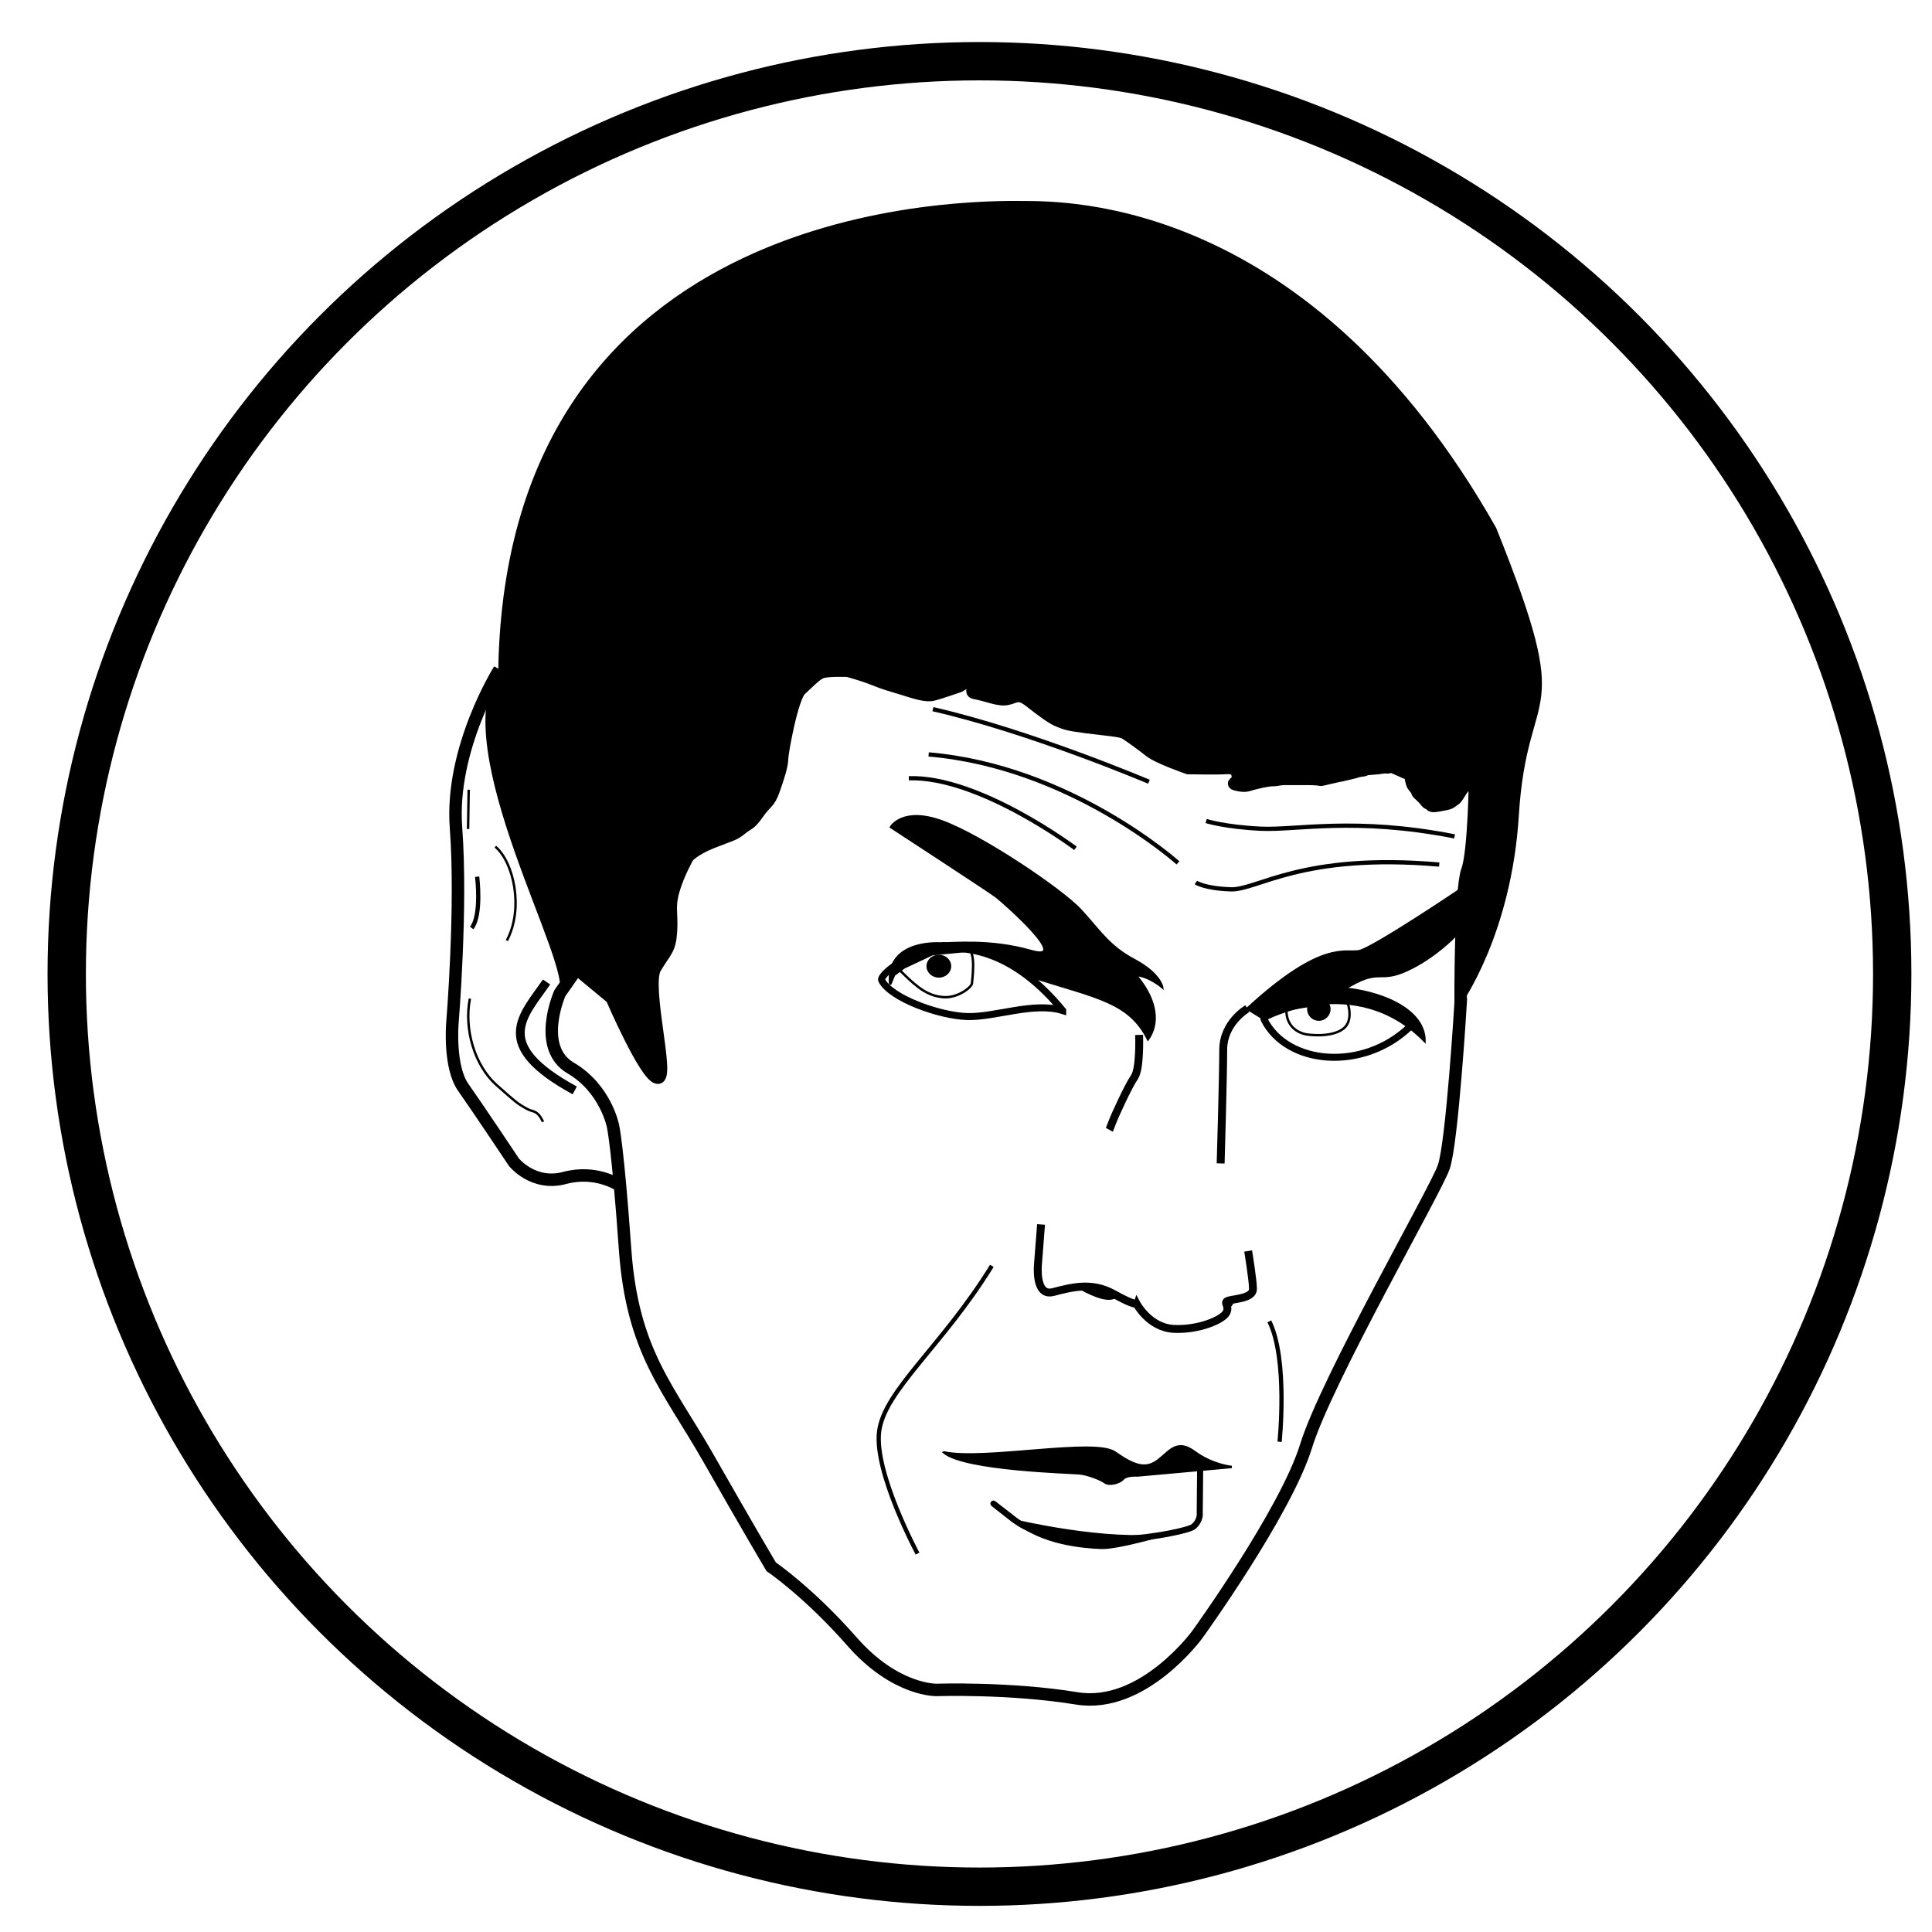 <?xml version="1.0" encoding="UTF-8" standalone="no"?>
<!-- Created with Inkscape (http://www.inkscape.org/) -->

<svg
   width="800"
   height="800"
   viewBox="0 0 211.667 211.667"
   version="1.1"
   id="svg8"
   inkscape:version="1.2.1 (9c6d41e410, 2022-07-14)"
   sodipodi:docname="Spock.svg"
   inkscape:export-filename="Rock_paper_scissors_lizard_spock.png"
   inkscape:export-xdpi="96"
   inkscape:export-ydpi="96"
   xmlns:inkscape="http://www.inkscape.org/namespaces/inkscape"
   xmlns:sodipodi="http://sodipodi.sourceforge.net/DTD/sodipodi-0.dtd"
   xmlns="http://www.w3.org/2000/svg"
   xmlns:svg="http://www.w3.org/2000/svg"
   xmlns:rdf="http://www.w3.org/1999/02/22-rdf-syntax-ns#"
   xmlns:cc="http://creativecommons.org/ns#"
   xmlns:dc="http://purl.org/dc/elements/1.1/">
  <defs
     id="defs2">
    <clipPath
       clipPathUnits="userSpaceOnUse"
       id="clipPath4720">
      <ellipse
         style="opacity:1;fill:none;fill-opacity:1;stroke:#ff0000;stroke-width:2.392;stroke-miterlimit:4;stroke-dasharray:none;stroke-opacity:1"
         id="ellipse4722"
         cx="506.449"
         cy="195.972"
         rx="99.672"
         ry="97.989" />
    </clipPath>
  </defs>
  <sodipodi:namedview
     id="base"
     pagecolor="#ffffff"
     bordercolor="#666666"
     borderopacity="1.0"
     inkscape:pageopacity="0.0"
     inkscape:pageshadow="2"
     inkscape:zoom="0.17677669"
     inkscape:cx="421.43565"
     inkscape:cy="1120.0572"
     inkscape:document-units="mm"
     inkscape:current-layer="layer7"
     showgrid="false"
     fit-margin-top="0.1"
     fit-margin-left="0.1"
     fit-margin-bottom="0.1"
     fit-margin-right="0.1"
     inkscape:window-width="1920"
     inkscape:window-height="1009"
     inkscape:window-x="-8"
     inkscape:window-y="-8"
     inkscape:window-maximized="1"
     inkscape:showpageshadow="2"
     inkscape:pagecheckerboard="0"
     inkscape:deskcolor="#d1d1d1" />
  <g
     inkscape:groupmode="layer"
     id="layer7"
     inkscape:label="Spock"
     style="display:inline">
    <g
       id="g4688"
       transform="translate(-492.172,224.564)">
      <ellipse
         ry="1.256"
         rx="1.356"
         cy="-118.71"
         cx="595.031"
         id="path4545"
         style="opacity:1;fill:#000000;fill-opacity:1;stroke:none;stroke-width:3.781;stroke-miterlimit:4;stroke-dasharray:none;stroke-opacity:1" />
      <circle
         r="1.286"
         cy="-114.01"
         cx="636.663"
         id="path4547"
         style="opacity:1;fill:#000000;fill-opacity:1;stroke:none;stroke-width:2.039;stroke-miterlimit:4;stroke-dasharray:none;stroke-opacity:1" />
      <path
         inkscape:connector-curvature="0"
         id="path4549"
         d="m 633.108,-113.964 c -0.047,2.502 2.268,2.736 2.268,2.736 0,0 2.526,0.398 3.905,-0.585 1.38,-0.982 0.421,-3.227 0.421,-3.227 z"
         style="fill:none;stroke:#000000;stroke-width:0.265px;stroke-linecap:butt;stroke-linejoin:miter;stroke-opacity:1" />
      <path
         sodipodi:nodetypes="cccc"
         inkscape:connector-curvature="0"
         id="path4551"
         d="m 628.828,-114.057 c 5.94,-4.373 19.434,-2.198 19.41,3.531 -7.6,-7.717 -17.493,-2.339 -17.493,-2.339 z"
         style="fill:#000000;fill-opacity:1;stroke:#000000;stroke-width:0.265px;stroke-linecap:butt;stroke-linejoin:miter;stroke-opacity:1" />
      <path
         sodipodi:nodetypes="csc"
         inkscape:connector-curvature="0"
         id="path4553"
         d="m 646.675,-112.112 c -5.159,4.994 -13.527,4.233 -16.007,-0.761 -0.408,-0.822 3.87,-2.613 3.87,-2.613"
         style="fill:none;stroke:#000000;stroke-width:0.765;stroke-linecap:butt;stroke-linejoin:miter;stroke-miterlimit:4;stroke-dasharray:none;stroke-opacity:1" />
      <path
         inkscape:connector-curvature="0"
         id="path4555"
         d="m 628.828,-114.057 c 8.209,-7.554 10.734,-6.01 12.231,-6.291 1.497,-0.281 11.085,-6.735 11.085,-6.735 l -0.561,5.051 c 0,0 -2.198,2.339 -5.238,3.742 -3.04,1.403 -2.947,-0.187 -6.221,1.684 -3.274,1.871 -3.414,1.31 -3.414,1.31"
         style="fill:#000000;fill-opacity:1;stroke:#000000;stroke-width:0.265px;stroke-linecap:butt;stroke-linejoin:miter;stroke-opacity:1" />
      <path
         sodipodi:nodetypes="cccc"
         inkscape:connector-curvature="0"
         id="path4557"
         d="m 608.599,-113.847 c -3.134,-0.982 -7.437,0.748 -10.477,0.655 -3.04,-0.094 -8.372,-2.011 -9.354,-3.976 -0.514,-0.842 9.588,-9.167 19.831,3.321 z"
         style="fill:none;stroke:#000000;stroke-width:0.765;stroke-linecap:butt;stroke-linejoin:miter;stroke-miterlimit:4;stroke-dasharray:none;stroke-opacity:1" />
      <path
         inkscape:connector-curvature="0"
         transform="matrix(0.265,0,0,0.265,0,-407.2)"
         id="path4577"
         d="m 2225.265,1096.186 c 0,0 0,0 0,0 v 0 c -1.591,-16.264 15.203,-17.147 20.506,-16.971 5.303,0.177 20.506,-1.768 37.83,3.182 17.324,4.95 -11.844,-20.506 -14.319,-22.451 -2.475,-1.944 -43.664,-28.815 -43.664,-28.815 0,0 4.773,-8.309 21.213,-2.298 16.44,6.01 49.498,28.284 57.276,36.77 7.778,8.485 11.491,14.849 22.097,20.506 10.607,5.657 11.491,11.137 11.491,11.137 0,0 -5.657,-4.773 -10.96,-4.95 7.425,8.485 10.607,18.738 5.127,26.517 -7.601,-15.203 -20.683,-17.147 -45.962,-25.102 -0.617,-0.194 -1.24,-0.378 -1.869,-0.55 l -3.968,-3.555 -9.312,-4.625 -13,-2.75 -15.062,1.438 -11.688,5.5 -4.125,3.062 z"
         style="fill:#000000;fill-opacity:1;stroke:#000000;stroke-width:1px;stroke-linecap:butt;stroke-linejoin:miter;stroke-opacity:1" />
      <path
         inkscape:connector-curvature="0"
         id="path4580"
         d="m 591.949,-119.81 c -1.123,0.959 -2.549,0.21 -0.819,1.918 1.731,1.707 2.806,2.432 4.373,2.572 1.567,0.14 3.134,-1.076 3.157,-1.52 0.023,-0.444 0.455,-3.417 -0.421,-3.718 -0.876,-0.301 -2.666,-0.655 -2.666,-0.655 z"
         style="fill:none;stroke:#000000;stroke-width:0.265px;stroke-linecap:butt;stroke-linejoin:miter;stroke-opacity:1" />
      <path
         inkscape:connector-curvature="0"
         id="path4582"
         d="m 595.597,-65.438 c 4.443,0.935 16.511,-1.544 18.709,0 2.198,1.543 3.414,1.871 4.724,0.889 1.31,-0.982 2.058,-2.385 4.022,-0.935 1.964,1.45 4.069,1.637 4.069,1.637 l -10.337,0.935 c 0,0 -1.169,-0.094 -1.59,0.374 -0.421,0.468 -1.543,0.702 -1.964,0.374 -0.421,-0.327 -1.871,-0.889 -2.76,-0.982 -0.889,-0.094 -12.582,-0.374 -14.874,-2.292 z"
         style="fill:#000000;fill-opacity:1;stroke:#000000;stroke-width:0.265px;stroke-linecap:butt;stroke-linejoin:miter;stroke-opacity:1" />
      <path
         inkscape:connector-curvature="0"
         id="path4584"
         d="m 623.66,-63.847 -0.047,5.005 c 0,0 0.14,0.842 -0.702,1.543 -0.842,0.702 -14.359,3.321 -19.598,-0.748 -5.238,-4.069 0.094,0.094 0.094,0.094"
         style="fill:none;stroke:#000000;stroke-width:0.665;stroke-linecap:butt;stroke-linejoin:miter;stroke-miterlimit:4;stroke-dasharray:none;stroke-opacity:1" />
      <path
         inkscape:connector-curvature="0"
         id="path4586"
         d="m 600.835,-85.877 c -5.426,8.793 -11.787,13.657 -12.348,18.148 -0.561,4.49 4.209,13.377 4.209,13.377 v 0 0"
         style="fill:none;stroke:#000000;stroke-width:0.465;stroke-linecap:butt;stroke-linejoin:miter;stroke-miterlimit:4;stroke-dasharray:none;stroke-opacity:1" />
      <path
         inkscape:connector-curvature="0"
         id="path4588"
         d="m 631.237,-79.797 c 2.058,4.116 1.123,13.19 1.123,13.19"
         style="fill:none;stroke:#000000;stroke-width:0.465;stroke-linecap:butt;stroke-linejoin:miter;stroke-miterlimit:4;stroke-dasharray:none;stroke-opacity:1" />
      <path
         sodipodi:nodetypes="csscscscsscscccscsccccccsccccccccccccccccscsscsssccscccccsccccccccccc"
         inkscape:connector-curvature="0"
         id="path4590"
         d="m 652.198,-114.692 c 0,0 -0.926,15.346 -1.852,17.992 -0.926,2.646 -12.832,23.283 -15.081,30.559 -2.249,7.276 -11.906,20.637 -11.906,20.637 0,0 -5.953,8.202 -13.229,7.011 -7.276,-1.191 -15.346,-0.926 -15.346,-0.926 0,0 -4.498,0.132 -9.26,-5.292 -4.763,-5.424 -8.864,-8.202 -8.864,-8.202 0,0 -2.514,-4.233 -6.879,-11.906 -4.366,-7.673 -8.334,-11.642 -9.128,-22.886 -0.794,-11.245 -1.323,-13.494 -1.323,-13.494 0,0 -0.794,-4.101 -4.63,-6.35 -3.836,-2.249 -1.191,-8.202 -1.191,-8.202 l 1.852,-2.646 3.836,3.175 c 0,0 3.704,8.599 5.027,8.731 1.323,0.132 -1.455,-10.054 -0.265,-12.039 1.191,-1.984 1.587,-1.984 1.72,-3.969 0.132,-1.984 -0.265,-2.646 0.265,-4.498 0.529,-1.852 1.587,-3.704 1.587,-3.704 0,0 0.661,-0.794 2.646,-1.587 1.984,-0.794 2.381,-0.794 3.175,-1.455 0.794,-0.661 0.926,-0.397 1.852,-1.72 0.926,-1.323 1.191,-1.058 1.72,-2.514 0.529,-1.455 0.926,-2.778 0.926,-3.44 0,-0.661 1.096,-6.763 2.031,-7.605 0.935,-0.842 1.59,-1.59 2.245,-1.871 0.655,-0.281 2.9,-0.187 2.9,-0.187 0,0 1.497,0.374 2.9,0.935 1.403,0.561 1.59,0.561 3.087,1.029 1.497,0.468 2.619,0.842 3.368,0.655 0.748,-0.187 2.9,-0.935 2.9,-0.935 0,0 5.987,-3.835 7.39,-3.274 -1.637,0.608 -7.203,3.742 -5.706,4.022 1.497,0.281 2.619,0.842 3.555,0.655 0.935,-0.187 1.216,-0.748 2.526,0.281 1.31,1.029 2.432,1.871 3.18,2.152 0.748,0.281 0.842,0.374 2.993,0.655 2.152,0.281 3.742,0.374 4.209,0.655 0.468,0.281 1.777,1.216 2.713,1.964 0.935,0.748 4.209,1.871 4.209,1.871 0,0 3.323,0.057 4.117,-0.009 0.794,-0.066 1.191,0.198 1.257,0.529 0.066,0.331 0.066,0.331 0.066,0.728 0,0.397 -0.926,0.397 0,0.595 0.926,0.198 1.124,0 1.654,-0.132 0.529,-0.132 1.587,-0.397 2.183,-0.397 0.595,0 0.529,-0.132 1.521,-0.132 h 2.117 c 2.315,0 0.992,0.265 2.381,-0.066 1.389,-0.331 0.926,-0.198 1.521,-0.331 0.595,-0.132 0.529,-0.132 1.124,-0.265 0.595,-0.132 0.529,-0.198 1.124,-0.265 0.595,-0.066 -0.066,-0.132 1.058,-0.198 1.124,-0.066 1.257,-0.198 1.654,-0.132 0.397,0.066 -0.066,-0.397 1.191,0.198 1.257,0.595 1.323,0.463 1.389,0.728 0.066,0.265 0,0.198 0.132,0.661 0.132,0.463 0.066,0.265 0.463,0.794 0.397,0.529 -0.132,0.132 0.529,0.728 0.661,0.595 0.595,0.794 0.926,0.86 0.331,0.066 -0.066,0.397 0.992,0.198 1.058,-0.198 1.191,-0.198 1.521,-0.463 0.331,-0.265 0.331,-0.132 0.661,-0.661 0.331,-0.529 0.463,-0.794 0.86,-1.124 0.397,-0.331 0.992,-1.124 0.992,-1.124 0,0 -0.079,8.423 -0.86,10.517 -0.781,2.094 -0.728,14.486 -0.728,14.486 z"
         style="fill:none;stroke:#000000;stroke-width:1.365;stroke-linecap:butt;stroke-linejoin:miter;stroke-miterlimit:4;stroke-dasharray:none;stroke-opacity:1" />
      <path
         inkscape:connector-curvature="0"
         id="path4605"
         d="m 591.741,-139.298 c 7.673,-0.265 18.256,7.673 18.256,7.673"
         style="fill:none;stroke:#000000;stroke-width:0.465;stroke-linecap:butt;stroke-linejoin:miter;stroke-miterlimit:4;stroke-dasharray:none;stroke-opacity:1" />
      <path
         inkscape:connector-curvature="0"
         id="path4607"
         d="m 649.852,-129.843 c -15.061,-1.31 -19.925,2.806 -22.825,2.713 -2.9,-0.093 -3.835,-0.748 -3.835,-0.748"
         style="fill:none;stroke:#000000;stroke-width:0.465;stroke-linecap:butt;stroke-linejoin:miter;stroke-miterlimit:4;stroke-dasharray:none;stroke-opacity:1" />
      <path
         inkscape:connector-curvature="0"
         id="path4609"
         d="m 593.913,-141.91 c 15.528,1.31 27.315,11.88 27.315,11.88"
         style="fill:none;stroke:#000000;stroke-width:0.465;stroke-linecap:butt;stroke-linejoin:miter;stroke-miterlimit:4;stroke-dasharray:none;stroke-opacity:1" />
      <path
         inkscape:connector-curvature="0"
         id="path4611"
         d="m 594.381,-146.868 c 10.664,2.432 23.667,7.951 23.667,7.951"
         style="fill:none;stroke:#000000;stroke-width:0.465;stroke-linecap:butt;stroke-linejoin:miter;stroke-miterlimit:4;stroke-dasharray:none;stroke-opacity:1" />
      <path
         inkscape:connector-curvature="0"
         id="path4613"
         d="m 651.536,-132.93 c -10.945,-2.152 -17.306,-0.655 -21.235,-0.842 -3.929,-0.187 -5.987,-0.842 -5.987,-0.842"
         style="fill:none;stroke:#000000;stroke-width:0.465;stroke-linecap:butt;stroke-linejoin:miter;stroke-miterlimit:4;stroke-dasharray:none;stroke-opacity:1" />
      <path
         id="path4615"
         inkscape:connector-curvature="0"
         d="m 606.227,-90.416 c -0.331,4.299 -0.331,4.299 -0.331,4.299 0,0 -0.397,3.638 1.654,3.109 2.051,-0.529 4.233,-1.124 6.615,0.198 2.381,1.323 2.514,1.058 2.514,1.058 0,0 1.389,2.646 4.101,2.778 2.712,0.132 5.358,-0.992 5.755,-1.786 0.397,-0.794 -0.463,-1.124 0.265,-1.323 0.728,-0.198 2.646,-0.265 2.646,-1.257 0,-0.992 -0.529,-4.167 -0.529,-4.167 v 0"
         style="fill:none;stroke:#000000;stroke-width:0.865;stroke-linecap:butt;stroke-linejoin:miter;stroke-miterlimit:4;stroke-dasharray:none;stroke-opacity:1" />
      <path
         sodipodi:nodetypes="ccc"
         inkscape:connector-curvature="0"
         id="path4619"
         d="m 610.361,-83.504 c 1.885,1.058 3.44,1.571 4.101,0.943 -2.067,-1.389 -4.101,-0.943 -4.101,-0.943 z"
         style="fill:#000000;fill-opacity:1;stroke:#000000;stroke-width:0.265px;stroke-linecap:butt;stroke-linejoin:miter;stroke-opacity:1" />
      <path
         sodipodi:nodetypes="cccc"
         inkscape:connector-curvature="0"
         id="path4621"
         d="m 626.665,-81.311 c 0.515,-0.199 0.585,-0.778 0.585,-0.778 l -0.585,0.234 z"
         style="fill:#000000;fill-opacity:1;stroke:#000000;stroke-width:0.265px;stroke-linecap:butt;stroke-linejoin:miter;stroke-opacity:1" />
      <path
         inkscape:connector-curvature="0"
         id="path4623"
         d="m 628.828,-114.057 c 0,0 -2.643,1.52 -2.643,4.514 0,2.993 -0.281,12.441 -0.281,12.441 v 0"
         style="fill:none;stroke:#000000;stroke-width:0.865;stroke-linecap:butt;stroke-linejoin:miter;stroke-miterlimit:4;stroke-dasharray:none;stroke-opacity:1" />
      <path
         sodipodi:nodetypes="ccsc"
         inkscape:connector-curvature="0"
         id="path4625"
         d="m 616.972,-111.181 c 0,0 0.14,3.695 -0.514,4.63 -0.655,0.935 -2.152,4.209 -2.432,4.958 -0.281,0.748 -0.315,0.81 -0.315,0.81"
         style="fill:none;stroke:#000000;stroke-width:0.865;stroke-linecap:butt;stroke-linejoin:miter;stroke-miterlimit:4;stroke-dasharray:none;stroke-opacity:1" />
      <path
         sodipodi:nodetypes="cccc"
         inkscape:connector-curvature="0"
         id="path4627"
         d="m 603.408,-57.954 c 0,0 10.173,2.409 16.417,1.497 0,0 -5.168,1.543 -7.016,1.473 -1.847,-0.07 -6.618,-0.444 -9.401,-2.97 z"
         style="fill:#000000;fill-opacity:1;stroke:#000000;stroke-width:0.265px;stroke-linecap:butt;stroke-linejoin:miter;stroke-opacity:1" />
      <path
         sodipodi:nodetypes="cccsccccscsccccccsccccccccccccccccscsscsssccscccccsccccccccccc"
         inkscape:connector-curvature="0"
         id="path4590-4"
         d="m 652.198,-114.692 c 0,0 5.442,-7.586 6.243,-20.533 0.934,-15.11 6.417,-9.325 -2.467,-31.438 -20.388,-36.044 -46.962,-35.706 -51.62,-35.752 -6.205,-0.06 -56.545,-0.357 -57.46,51.211 -5.83,8.677 8.466,32.808 6.615,35.454 l 1.852,-2.646 3.836,3.175 c 0,0 3.704,8.599 5.027,8.731 1.323,0.132 -1.455,-10.054 -0.265,-12.039 1.191,-1.984 1.587,-1.984 1.72,-3.969 0.132,-1.984 -0.265,-2.646 0.265,-4.498 0.529,-1.852 1.587,-3.704 1.587,-3.704 0,0 0.661,-0.794 2.646,-1.587 1.984,-0.794 2.381,-0.794 3.175,-1.455 0.794,-0.661 0.926,-0.397 1.852,-1.72 0.926,-1.323 1.191,-1.058 1.72,-2.514 0.529,-1.455 0.926,-2.778 0.926,-3.44 0,-0.661 1.096,-6.763 2.031,-7.605 0.935,-0.842 1.59,-1.59 2.245,-1.871 0.655,-0.281 2.9,-0.187 2.9,-0.187 0,0 1.497,0.374 2.9,0.935 1.403,0.561 1.59,0.561 3.087,1.029 1.497,0.468 2.619,0.842 3.368,0.655 0.748,-0.187 2.9,-0.935 2.9,-0.935 0,0 5.987,-3.835 7.39,-3.274 -1.637,0.608 -7.203,3.742 -5.706,4.022 1.497,0.281 2.619,0.842 3.555,0.655 0.935,-0.187 1.216,-0.748 2.526,0.281 1.31,1.029 2.432,1.871 3.18,2.152 0.748,0.281 0.842,0.374 2.993,0.655 2.151,0.281 3.742,0.374 4.209,0.655 0.468,0.281 1.777,1.216 2.713,1.964 0.935,0.748 4.209,1.871 4.209,1.871 0,0 3.323,0.057 4.117,-0.009 0.794,-0.066 1.191,0.198 1.257,0.529 0.066,0.331 0.066,0.331 0.066,0.728 0,0.397 -0.926,0.397 0,0.595 0.926,0.198 1.124,0 1.654,-0.132 0.529,-0.132 1.587,-0.397 2.183,-0.397 0.595,0 0.529,-0.132 1.521,-0.132 h 2.117 c 2.315,0 0.992,0.265 2.381,-0.066 1.389,-0.331 0.926,-0.198 1.521,-0.331 0.595,-0.132 0.529,-0.132 1.124,-0.265 0.595,-0.132 0.529,-0.198 1.124,-0.265 0.595,-0.066 -0.066,-0.132 1.058,-0.198 1.124,-0.066 1.257,-0.198 1.654,-0.132 0.397,0.066 -0.066,-0.397 1.191,0.198 1.257,0.595 1.323,0.463 1.389,0.728 0.066,0.265 0,0.198 0.132,0.661 0.132,0.463 0.066,0.265 0.463,0.794 0.397,0.529 -0.132,0.132 0.529,0.728 0.661,0.595 0.595,0.794 0.926,0.86 0.331,0.066 -0.066,0.397 0.992,0.198 1.058,-0.198 1.191,-0.198 1.521,-0.463 0.331,-0.265 0.331,-0.132 0.661,-0.661 0.331,-0.529 0.463,-0.794 0.86,-1.124 0.397,-0.331 0.992,-1.124 0.992,-1.124 0,0 -0.079,8.423 -0.86,10.517 -0.781,2.094 -0.728,14.486 -0.728,14.486 z"
         style="fill:#000000;fill-opacity:1;stroke:#000000;stroke-width:0.265px;stroke-linecap:butt;stroke-linejoin:miter;stroke-opacity:1" />
      <path
         inkscape:connector-curvature="0"
         id="path4644"
         d="m 546.894,-151.204 c 0,0 -5.424,8.599 -4.763,17.33 0.661,8.731 -0.397,21.431 -0.397,21.431 0,0 -0.397,4.763 1.191,7.011 1.587,2.249 5.556,8.202 5.556,8.202 0,0 2.117,2.646 5.556,1.72 3.44,-0.926 5.966,0.792 5.966,0.792"
         style="fill:none;stroke:#000000;stroke-width:1.365;stroke-linecap:butt;stroke-linejoin:miter;stroke-miterlimit:4;stroke-dasharray:none;stroke-opacity:1" />
      <path
         inkscape:connector-curvature="0"
         id="path4646"
         d="m 543.454,-133.742 0.066,-4.299"
         style="fill:none;stroke:#000000;stroke-width:0.265px;stroke-linecap:butt;stroke-linejoin:miter;stroke-opacity:1" />
      <path
         inkscape:connector-curvature="0"
         id="path4648"
         d="m 543.851,-122.894 c 1.124,-1.455 0.595,-5.622 0.595,-5.622"
         style="fill:none;stroke:#000000;stroke-width:0.465;stroke-linecap:butt;stroke-linejoin:miter;stroke-miterlimit:4;stroke-dasharray:none;stroke-opacity:1" />
      <path
         sodipodi:nodetypes="cczzcc"
         inkscape:connector-curvature="0"
         id="path4650"
         d="m 543.653,-115.155 c -0.661,3.373 0.529,7.342 2.91,9.459 2.381,2.117 2.282,1.981 3.043,2.447 0.761,0.467 0.893,0.322 1.323,0.595 0.43,0.273 0.728,0.992 0.728,0.992 v 0"
         style="fill:none;stroke:#000000;stroke-width:0.265px;stroke-linecap:butt;stroke-linejoin:miter;stroke-opacity:1" />
      <path
         sodipodi:nodetypes="cc"
         inkscape:connector-curvature="0"
         id="path4652"
         d="m 547.702,-121.517 c 1.871,-3.508 0.748,-8.606 -1.263,-10.29"
         style="fill:none;stroke:#000000;stroke-width:0.265;stroke-linecap:butt;stroke-linejoin:miter;stroke-miterlimit:4;stroke-dasharray:none;stroke-opacity:1" />
      <path
         sodipodi:nodetypes="cc"
         inkscape:connector-curvature="0"
         id="path4654"
         d="m 555.139,-105.1 c -9.167,-5.005 -5.706,-8.092 -3.087,-11.88"
         style="fill:none;stroke:#000000;stroke-width:0.965;stroke-linecap:butt;stroke-linejoin:miter;stroke-miterlimit:4;stroke-dasharray:none;stroke-opacity:1" />
    </g>
    <circle
       r="100"
       cy="106.705"
       cx="107.309"
       id="path829"
       style="opacity:1;fill:none;fill-opacity:1;stroke:#000000;stroke-width:4.2;stroke-miterlimit:4;stroke-dasharray:none;stroke-opacity:1" />
  </g>
</svg>

